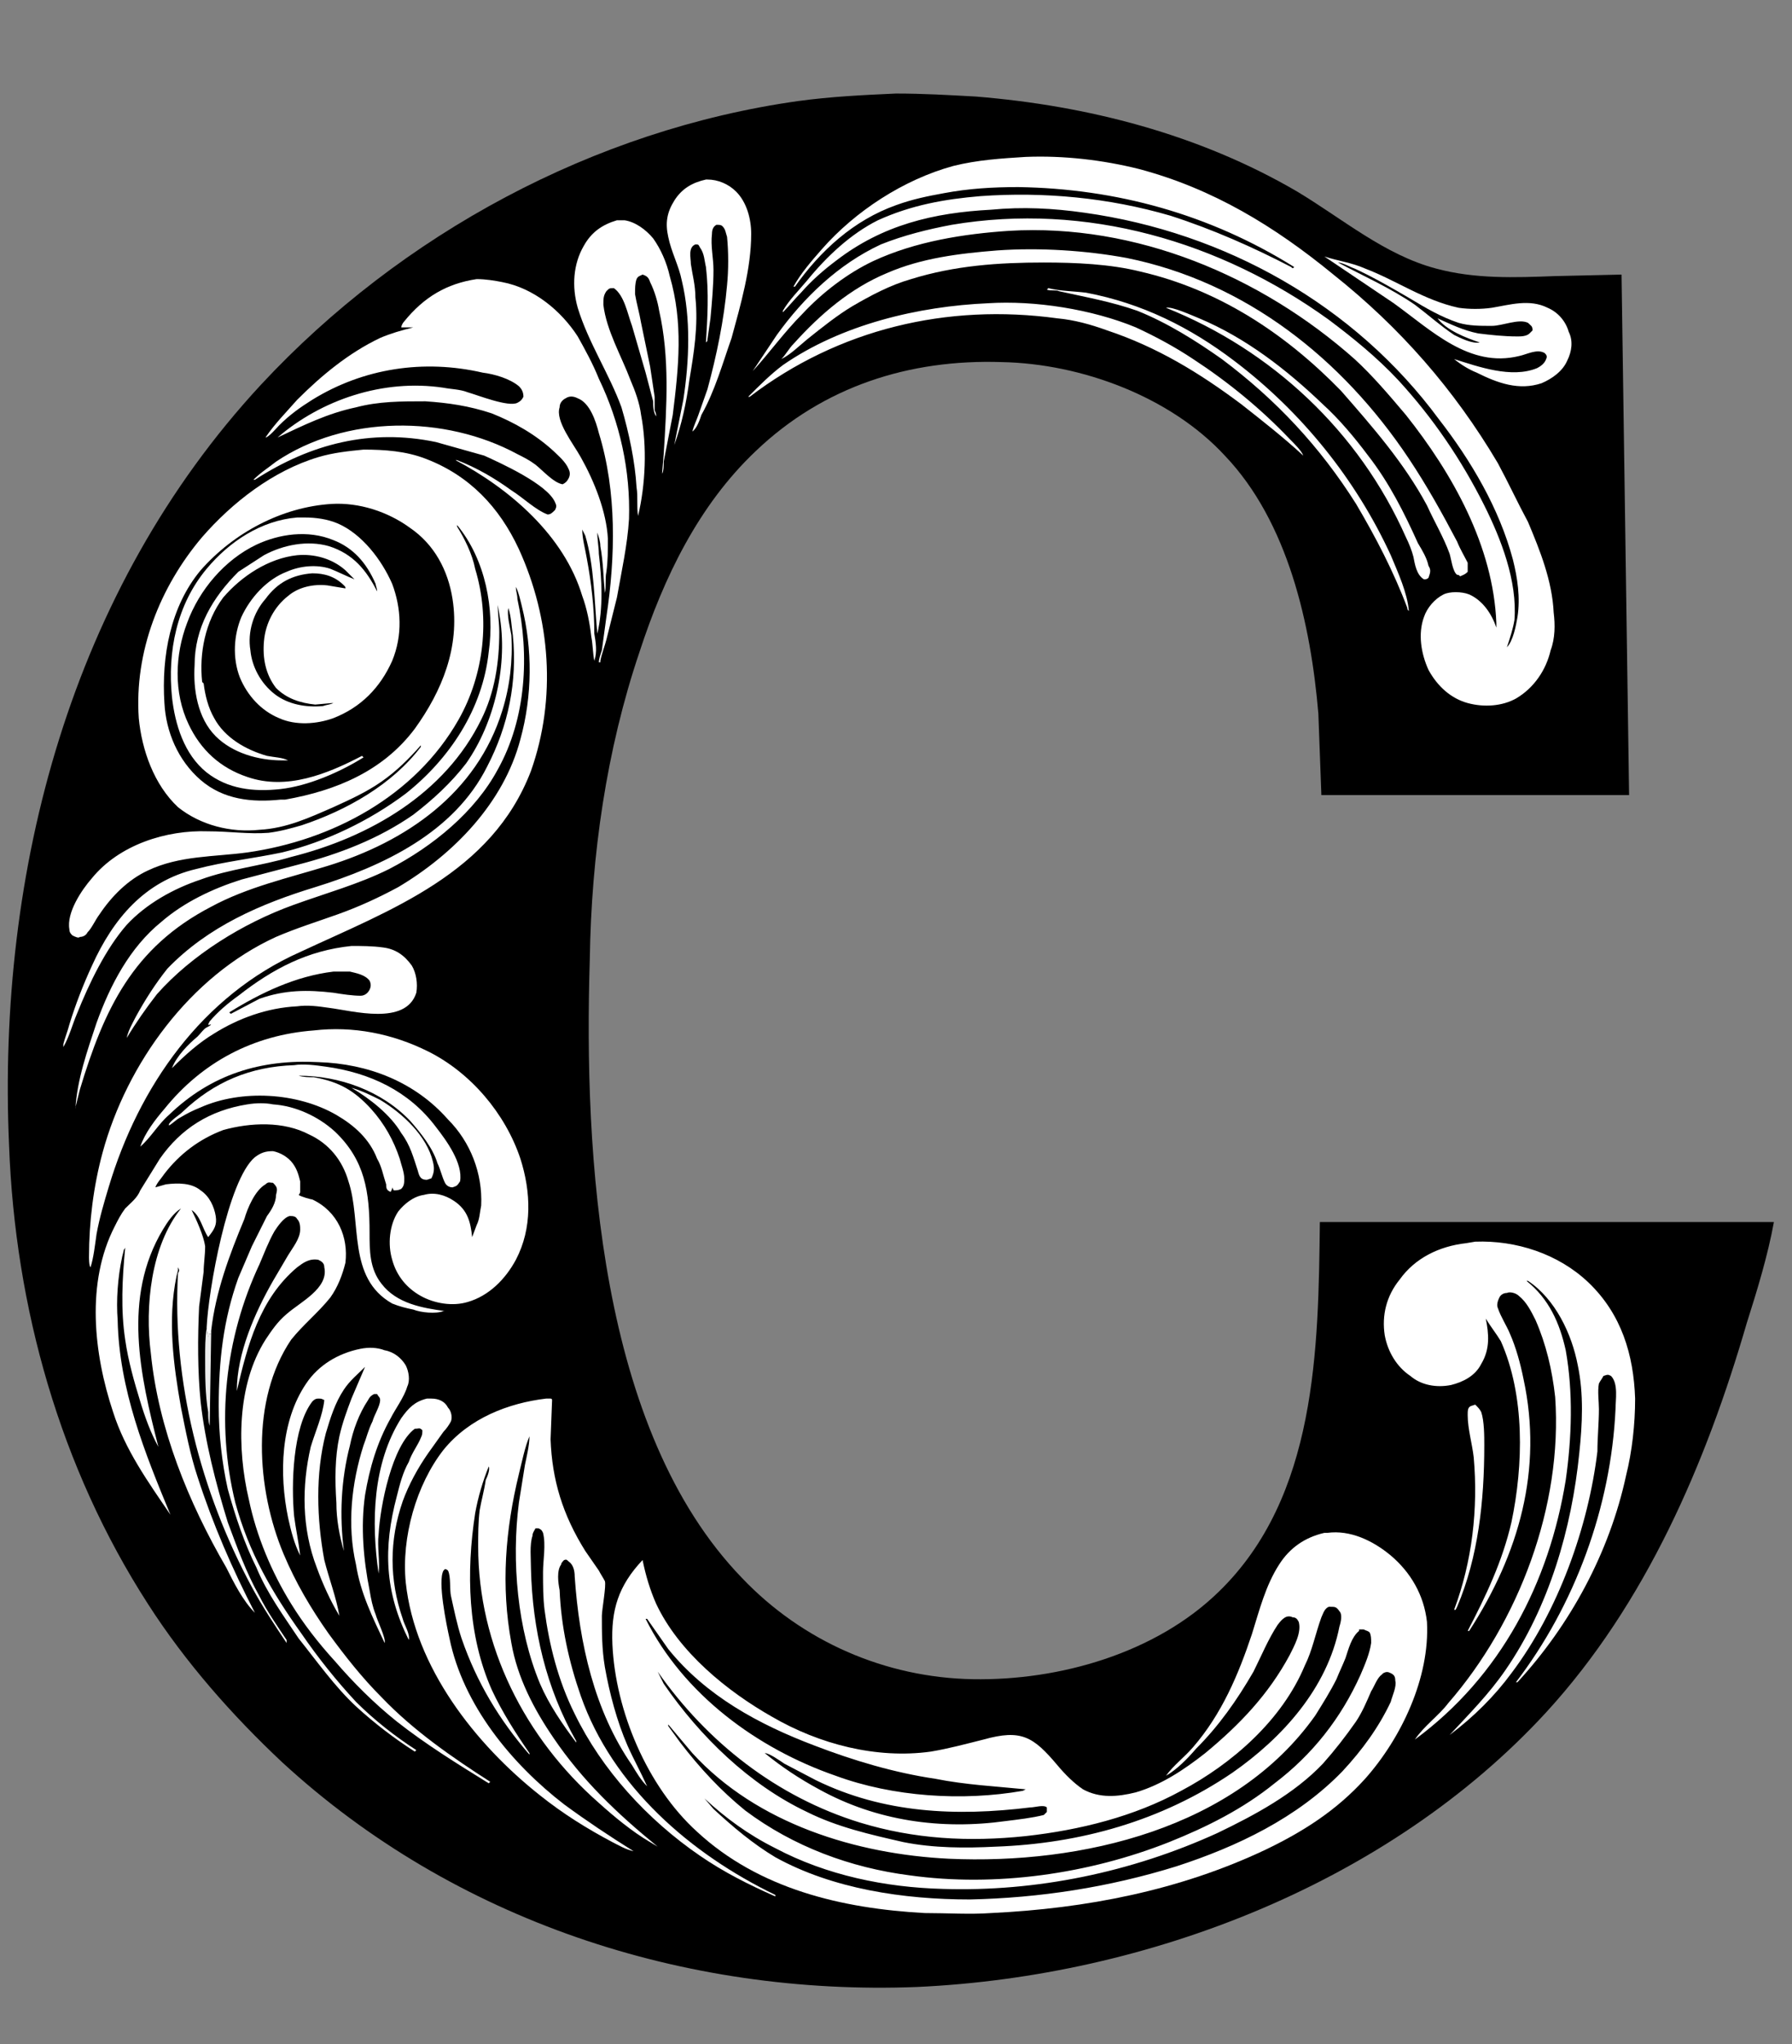 <svg xmlns="http://www.w3.org/2000/svg" xmlns:v="https://vecta.io/nano" viewBox="147 72 1188 1355"><rect x="147" y="72" width="1188" height="1355" fill="#808080" stroke="none"/><path d="M741 134c18 0 35 1 53 2 74 6 148 25 213 63 30 18 58 42 92 51 26 7 52 6 79 5l44-1 5 345h-204l-2-54c-5-59-20-127-62-171-36-39-95-61-148-62-61-2-118 16-163 59-38 36-61 84-77 133-22 65-32 135-33 204-4 129 6 312 101 410 40 42 95 66 153 67 57 1 121-17 163-58 65-63 66-161 67-245h114 187c-4 22-11 45-18 67-27 93-67 186-133 258-104 113-264 175-417 182-154 6-307-44-421-149-33-31-64-66-89-105-58-90-88-196-92-304-8-182 41-368 167-504 93-100 221-169 356-188 22-3 43-4 65-5z"/><path fill="#eceded" d="M284 952l1 6c1-1-1-2 2-2l-1 61c-1-3-1-6-1-9-2-12-2-24-2-36 0-7 0-13 1-20z"/><path fill="#fff" d="M380 793c7 2 13 5 19 8 15 9 31 24 35 41 1 4 1 7-1 11l-3 1c-4 0-5-2-6-6-3-9-5-17-11-25-7-12-21-23-33-30zm742 211l3-1c2 2 3 3 4 5 2 6 2 16 2 22 0 37-4 74-18 107l-1 2h-1c12-32 16-67 13-101-1-9-4-19-4-28 0-3 0-5 2-6zM920 276c4-1 17 5 22 7 31 13 58 34 82 57 11 10 21 22 30 34 14 18 24 38 33 58 3 5 6 10 7 15 2 3 1 5 0 8-1 1-2 1-3 1-5-3-6-10-7-15-1-4-3-9-5-13-31-70-89-124-159-152zm-79-12l1-1c8 2 17 2 25 3 37 7 69 23 98 45 45 34 81 79 104 129 5 12 11 25 12 37-1-1-1-1-1-2-9-24-21-47-34-69-24-38-53-69-89-96-17-12-36-24-56-32-17-6-34-9-52-13-2-1-5 0-8-1h0zM430 999h3c5 0 9 2 11 6 2 2 3 6 2 9-1 2-3 5-5 7l-10 14c-7 10-13 21-17 32-9 26-9 52 0 78 1 4 5 10 4 14-16-32-17-61-8-95 2-8 4-16 8-23 2-6 6-11 8-16 1-2 1-3 1-5-2-2-2-1-5-1-15 11-23 51-24 70-1 8 1 18 0 26-5-34-4-73 15-103 5-7 9-11 17-13zm372-726c31-2 69 4 98 16 13 6 26 13 38 21 23 15 45 33 64 53 3 3 8 8 9 11-13-12-27-23-41-34-28-21-56-38-89-49-11-4-22-7-33-8-73-10-145 7-204 52h-1c8-8 15-15 23-21 39-27 90-39 136-41zm-187-82h1c7 0 14 3 19 8 7 7 10 18 10 28 0 23-7 47-13 69-6 17-11 35-20 51-1 3-3 9-6 11 1-4 3-8 4-11l6-17c6-22 11-46 13-69 1-10 1-22 0-32-1-3-1-5-3-7-1-1-2-1-4-1-2 1-3 3-3 6-1 8 1 16 1 24 0 10-1 21-2 32l-2 14c0 1 0 1-1 2 1-16 2-33 0-50-1-4-1-9-4-13-1-2-1-2-3-2-5 2-3 9-3 13 1 7 3 14 3 22 2 19-1 37-4 55-2 15-5 29-10 43l6-30c4-26 5-54-1-79-2-10-7-19-9-29-2-9-1-16 4-24s12-12 21-14zM342 778c6-1 14 0 21 1 29 4 55 16 73 40 7 9 18 24 16 36-2 3-2 3-5 4-2 0-4-1-5-3-2-4-3-9-5-13-3-10-11-20-18-28-19-20-47-30-74-30 3 1 7 1 10 1 17 3 27 9 38 21 9 10 15 21 19 33 1 4 3 9 3 13 0 3 0 5-2 7-2 1-3 1-5 1l-1-2c0 1 0 1-1 3-3-1-3-3-3-5-2-6-3-12-6-17-5-13-15-22-27-29-26-15-63-17-90-5-5 2-9 4-14 7-2 1-5 4-7 5v-1c2-3 7-6 9-8 21-20 45-30 74-31zm683-536c9 3 18 4 27 8 21 8 39 21 62 26 7 1 15 1 22 0 12-2 25-6 37 0 7 3 12 9 14 16 3 6 2 13-1 19-3 7-10 12-17 15-15 5-29 0-43-7-5-2-10-5-15-9 16 5 38 13 55 6 2-1 5-3 6-6 1-2 0-3-1-4-5-3-12 1-17 2-33 8-58-17-83-35l-46-31z"/><path d="M1034 246c3 0 8 3 11 4 13 6 25 13 37 20 10 6 20 12 32 16 7 2 14 2 22 2 7 0 18-5 24-2 2 2 3 2 3 5l-2 2c-2 2-6 2-8 2-9 0-18-1-26-2-10-2-18-6-27-10 6 8 19 13 28 16-5 1-13-3-17-5-9-6-18-14-26-20-16-11-34-19-51-28z"/><path fill="#fff" d="M808 238c28-2 59 0 86 5 79 16 143 67 187 133 12 18 22 36 32 55 2 5 5 10 7 14v6c-2 2-3 2-5 3-1-1-1-1-2-1-3-2-4-11-5-14-4-11-10-21-15-32-15-28-36-52-57-76-37-38-81-67-133-79-20-5-43-6-64-6-30 0-59 2-88 11-14 4-27 11-39 18-10 6-20 14-30 22-6 5-11 10-17 13 3-3 5-7 8-10 18-20 38-37 62-47 23-10 48-13 73-15zM380 699c6 0 14 0 21 1 8 1 14 5 19 12 3 5 4 12 3 18-7 22-42 12-58 10-7-1-14-2-21-1-20 1-39 8-55 18-10 6-19 14-28 23 3-8 11-16 17-21 2-2 4-5 6-6s2-1 3-2c-2 0-1 1-2 0l1-2c5-6 12-12 19-17 23-18 46-30 75-33z"/><path d="M368 716h11c4 1 10 2 13 6 1 2 1 4 0 6s-3 4-6 4c-5 0-12-1-18-2-17-2-32-2-49 4l-19 10-1-1c21-13 44-24 69-27z"/><g fill="#fff"><path d="M556 218h5c7 1 14 6 19 12 5 7 9 16 11 25 9 31 6 60 2 92l-6 31c0 3 0 6-1 8v-1l1-12c2-32 4-64-3-95-1-6-3-13-6-19-1-3-2-4-5-5-2 1-3 1-4 3-1 3-1 6-1 10 1 6 3 13 4 19l6 29 3 20v9c1 2 1 3 1 4-2-3-2-7-2-10l-5-19-9-31c-3-8-5-20-12-25-3 0-3 0-5 2-2 3-2 5-2 9 2 17 12 34 18 50 3 7 6 15 7 23 4 21 3 46-2 67-1-6 0-13-1-19-1-17-5-36-10-53-8-22-22-43-29-66-4-14-3-29 4-41 5-9 12-14 22-17zM386 966c5-1 11-1 16 1 6 1 11 5 14 10 2 4 3 10 1 14-2 7-8 15-11 21-9 16-14 33-17 51-3 21-1 43 3 63 1 6 2 11 4 16 1 4 7 16 6 19-8-17-16-33-19-52-6-26-3-54 5-79 2-5 3-10 6-16 1-4 5-10 5-14 0-2-1-2-2-4h-2c-2 1-3 2-4 4-6 9-10 20-12 30-6 23-7 47-4 70-3-10-5-21-5-32-1-15-1-30 2-44 2-9 5-17 8-25l9-21c-5 5-10 9-14 15-6 9-9 19-12 29-7 27-6 57-1 84 3 12 8 25 10 37-6-10-11-21-15-32-10-26-10-54-4-80 3-10 8-21 9-31-2-1-2-1-4-1s-3 1-4 2c-13 17-14 55-12 76 1 8 3 17 4 26-4-8-6-16-8-25-6-29-5-64 12-89 8-12 21-20 36-23z"/><path d="M284 952c1-24 14-98 32-113 4-3 7-4 12-4 5 1 10 4 13 8s4 8 5 12v7c0 1-1 2-1 2 1 1 8 3 9 3 17 8 24 25 22 42-2 8-5 16-10 23-8 10-18 18-26 28-27 40-23 99-5 142 8 19 18 36 30 53 11 15 22 29 35 42 21 22 47 40 72 56l-1 1c-21-13-42-26-61-41-15-12-29-26-41-40-11-12-21-25-29-38-13-21-23-45-28-69-8-34-8-76 11-106 4-6 8-12 14-17 9-8 28-17 25-31 0-3-2-4-4-5-6-1-10 2-14 5-25 21-33 52-40 82 0-25 12-52 24-73l10-17c3-5 8-11 8-17 0-2 0-5-2-7-1-2-3-2-5-2-4 1-8 7-10 10-4 7-7 15-10 22-23 49-29 105-16 158 9 33 24 59 44 87 11 16 23 31 36 45 12 12 26 23 40 32l-1 1c-14-9-27-19-39-30-14-13-26-30-38-45-10-15-21-30-28-47-8-16-14-34-19-52-4-18-6-37-6-55 0-30 3-57 13-85l9-21 10-20c3-4 6-9 6-14 1-4 1-5-2-8-2 0-3-1-5 1-7 4-12 16-14 23-10 24-19 48-22 74v2c-3 0-1 1-2 2l-1-6zm71-197c26-3 52 2 76 14 28 14 51 41 61 71 7 22 8 46-3 67-7 13-18 24-32 28-10 3-22 1-31-4s-16-13-19-24c-3-10-2-23 4-32 4-5 10-10 17-11 7-2 14 0 20 4 9 6 11 14 12 24l3-8c2-4 2-8 3-13 1-21-7-42-22-57-22-25-53-37-86-38-38-2-71 8-99 35-7 6-12 15-19 21 3-9 10-18 16-25 25-31 59-49 99-52zm-44 49c6-1 12-1 17 0 15 1 30 8 41 18 20 19 23 40 23 67 0 12 0 24 8 34 10 13 27 16 42 18h-1c-5 2-15 1-20-1-5-1-9-2-14-4-30-17-20-54-29-81-4-14-13-25-26-31-17-9-39-8-57-3-16 6-29 16-39 29-2 3-5 6-6 9l7-2c8-1 17-1 23 4 6 4 9 11 10 17s-1 9-5 14c-4-6-5-14-11-18h0c3 6 8 17 9 24 0 6-1 12-1 17l-3 23c-1 21-1 43 1 63 3 27 10 54 18 80 6 16 12 33 21 49 5 10 12 20 18 29v2c-8-12-16-24-23-37-34-63-53-137-49-208 1-2 1-2 0-4v2l-1 4c-6 29-2 59 3 87 3 15 6 31 11 46 10 31 23 61 38 90-8-8-14-20-19-30-25-43-45-92-50-142-4-31 0-71 20-96-5 3-9 9-12 14-27 45-15 97-3 144-5-9-9-20-12-30-4-13-8-27-10-41-3-20-2-40 0-61-1 2-1 1-1 2l-1 4c-3 14-4 29-3 42 1 46 18 88 35 129-15-22-30-43-38-68-13-39-18-86 1-123 2-4 4-8 7-12 4-4 8-7 10-12l13-21c14-20 33-32 58-36zm152-547c6 0 12 1 17 2 21 4 39 19 50 36 5 9 10 18 14 28 14 29 21 61 20 93-1 17-5 35-8 52l-7 28c-1 4-3 9-4 14v1h-1c0-2 1-5 2-8l3-22c6-40 7-83-5-122-2-8-6-20-14-23-2-1-5-2-8 0-2 1-4 3-4 6-3 9 9 24 14 33 9 16 17 36 18 54 0 8 0 15-1 22-1 5 0 10-1 14-1-10-1-20-3-31 0-3-1-6-2-9 0 5 1 10 1 14 2 17 3 36-1 53-2-21-2-45-8-65l-2-4c0 6 2 13 3 19 3 16 5 33 5 50 1 6 2 12 0 18-1-5-1-11-2-16-1-9-3-19-6-27-12-40-48-71-84-90h1c13 5 25 12 36 20 8 5 16 13 24 16 2 0 3-1 5-3 1-2 1-3 0-5-5-12-36-26-47-31l-32-9c-43-9-83 1-120 25h-1c5-5 10-8 15-12 46-31 112-31 160-5 4 2 8 4 12 7 5 4 12 12 18 13 2-1 3-2 4-4s1-4 0-6c-2-5-7-9-10-12-12-11-26-19-41-25-15-5-29-7-44-8-16 0-31 0-46 4-19 4-35 12-52 20 29-25 70-39 110-33 5 1 11 1 16 3 7 2 27 10 33 7 2-1 3-2 4-4 0-3-1-5-3-7-6-5-16-8-24-9-39-9-79-3-113 18-8 5-15 10-22 17-1 1-7 8-9 8 6-9 14-17 21-25 16-16 34-31 55-41 7-3 14-5 22-7h-2-6c0-1 1-3 2-4 13-16 28-25 48-28zm656 639l6-1c27-1 55 8 75 27 22 21 30 48 31 77 0 17-2 35-6 51-11 51-37 99-72 137h-1c39-51 63-116 66-181 0-6 2-17-3-22-2-1-2-1-5 0-1 2-2 3-3 5-1 5 0 12 0 17 0 9-1 19-1 28-6 50-26 106-57 147-11 15-25 29-41 41h0c13-14 26-27 37-43 29-42 44-94 49-144 2-19 3-39-1-58-4-21-15-44-33-56h-1c15 12 22 28 26 46 5 28 4 58 0 86-11 68-43 130-100 172 6-9 16-16 22-24 47-54 76-131 71-203-2-18-6-35-13-51-3-6-6-12-11-16-2-2-6-3-8-2-2 0-4 1-5 3s-2 5-1 7c2 6 6 12 8 17 4 9 7 20 9 30 13 60-3 116-36 167h-1c12-23 23-46 29-72 8-38 9-84-7-120-3-5-7-10-10-15 2 10 3 20-3 30-4 8-12 12-20 14-10 2-20 0-27-6-9-6-15-16-17-27-2-13 1-26 10-37 10-14 26-22 44-24zM509 999h3s1 0 1 1l-1 26c1 27 8 50 23 74l9 13c1 2 3 5 4 7 1 3-2 19-2 23 0 11 0 22 2 34 3 17 8 36 15 52 4 9 9 18 13 27-4-4-7-9-10-14-25-36-35-81-38-125 0-4-1-8-4-10-2-2-2-1-3-1-1 1-2 2-2 3-3 4-2 12-1 17 1 24 6 47 14 70 21 60 73 105 129 132v1c-18-8-34-16-50-27-35-24-65-57-83-94-11-22-17-46-20-69-1-8-1-16-1-25 0-8 2-18 0-26-1-2-1-2-3-3h-2c-1 2-2 3-2 5-2 6-1 15-1 22 1 40 10 79 30 114v1c-9-12-18-25-24-39-15-36-19-81-14-120l4-25c1-5 3-13 3-19-3 7-5 17-7 25-9 37-12 74-5 112 4 23 15 44 28 63 19 28 42 50 69 72l-5-3c-12-7-24-17-34-26-49-43-80-104-80-170 0-8 0-16 1-24 1-6 3-13 4-20 1-2 3-7 2-9-4 10-7 20-9 31-6 39-5 81 11 117 7 15 16 29 25 42v1c-20-23-35-48-45-77-3-9-5-19-7-28-1-4 0-13-2-17 0 0-1-1-2-1l-1 1c-4 7 2 36 4 45 9 44 41 83 76 110 15 11 30 21 46 31-5-1-10-4-14-6-17-9-33-19-48-31-43-34-83-85-89-141-3-30 7-65 25-88 17-21 43-31 68-34z"/><path d="M827 176c25-1 51 2 75 8 49 13 90 38 129 70 44 35 80 76 109 125 7 13 13 26 20 39 8 19 16 39 17 60 1 8 1 17-2 25-3 13-11 25-23 32-9 5-21 6-32 3s-20-11-26-22c-5-11-7-24-3-35 2-6 7-12 13-15 4-2 12-2 17 0 9 4 15 13 18 22h0v-3c-2-51-29-99-60-138-11-13-22-26-34-37-62-55-145-90-229-85-30 2-62 7-90 20-17 8-34 21-47 35-12 12-22 26-33 38h0l16-24c18-25 41-47 69-60 15-6 31-10 47-13 89-15 178 11 250 63 16 12 32 25 46 40 23 25 42 53 57 83 11 22 22 50 20 76-1 6-3 12-5 18 4-4 6-14 7-20 2-13 0-26-3-38-9-34-28-66-49-93-56-76-142-124-235-137-21-3-41-4-62-2-38 2-72 10-103 34-8 6-16 13-23 21-4 4-8 9-12 13v-1c4-7 11-14 16-20 13-16 29-31 47-40 22-10 44-14 68-16 42-3 85 1 126 13 28 9 55 21 80 34 1 1 1 1 2 0-56-35-118-52-183-53-17 0-33 1-49 4-11 2-21 4-32 8-28 10-50 30-67 54h-1c5-9 12-17 19-25 22-25 54-46 87-55 16-4 32-5 48-6zm199 912h1c15-2 30 5 42 15 13 11 22 26 24 44 2 37-17 77-41 104-19 21-41 35-66 47-57 27-119 39-182 42-14 1-29 0-44 0-55-3-110-16-151-54-33-30-54-80-56-124-1-23 4-39 20-56 2 10 5 20 9 29 15 32 47 58 77 75 31 18 69 28 105 23 12-2 23-5 35-8 25-7 33-2 49 17 5 6 11 12 17 16 11 6 23 5 35 2 17-5 32-15 46-26 23-19 42-39 56-65 3-6 8-15 6-22-1-2-2-3-4-3-4-2-7 1-10 5-6 9-11 21-16 31-11 19-23 36-38 51-6 7-13 14-20 18 5-7 12-12 18-19 19-22 30-48 39-75 5-16 9-32 18-46 7-11 17-18 30-21h1z"/></g><path d="M654 1234c3 0 10 5 13 7l21 11c45 22 93 24 142 18 3 0 9-2 11 0v3l-2 2c-8 2-17 3-25 4-43 6-86 0-124-21-13-7-25-15-36-24zm-79-89h1l14 20c25 31 60 50 97 64 26 10 53 18 80 22 20 4 40 5 60 7l-2 1c-40 7-86 4-124-10-52-18-101-54-126-104zm454-8h0c3 0 4 0 6 3 2 2 1 7 0 10-8 41-38 74-71 97-47 32-101 47-157 49-20 1-41 1-61-3-22-5-44-10-64-20-38-18-71-50-95-85l-4-8h0c33 47 79 83 134 100 36 11 72 13 110 9 36-4 72-13 103-30 34-18 67-47 82-83 5-10 7-21 11-32 1-2 2-6 5-7h1zm35 44c2-1 3-1 5 0s3 2 3 5c1 4-2 10-3 14-8 17-19 32-32 46-30 31-70 50-110 63-45 14-91 21-137 22-44 0-91-7-129-28-15-9-28-20-41-32l-6-7h0c14 13 29 24 47 33 34 18 73 26 111 27 62 2 125-11 182-37 25-12 51-26 70-46 8-9 15-18 22-28 4-6 7-13 10-20 2-3 4-9 7-11l1-1zm-16-29h3c2 1 3 1 4 2 1 2 1 4 1 7-1 7-4 14-7 21-13 29-32 53-57 72-21 17-45 29-70 39-53 21-115 30-172 22-39-5-77-19-109-43-16-13-30-28-43-45l-8-11v-1l16 19c43 47 109 67 170 70 88 4 190-20 243-95 5-8 10-16 14-24 2-5 4-9 6-14 2-6 4-14 9-18v-1z"/><path fill="#fff" d="M388 370c14 0 28 1 41 6 29 11 49 32 62 60 21 46 25 99 8 147-26 68-93 92-153 120-65 29-107 89-127 156-3 10-6 20-8 31-1 7-2 16-4 22-1-1-1-6-1-7 0-23 3-47 9-69 16-59 58-117 115-143 14-6 27-10 41-15s27-11 40-18c37-22 70-56 81-98 8-29 8-60 1-88-1-4-2-9-4-13 0 3 1 5 1 8 8 37 6 79-13 113-15 28-43 51-72 66-20 10-42 16-64 24-33 12-67 33-90 59-7 9-14 19-20 29 1-5 4-10 6-14 6-11 13-22 21-32 27-28 62-43 98-54 45-14 92-36 114-80 14-27 20-56 17-87-1-6-1-12-3-18-1 5 1 12 2 18 1 17-1 34-6 50-17 55-64 87-116 103-26 8-53 14-77 27-52 27-71 68-87 121l-3 12v1h0c1-19 8-39 14-57 9-25 22-50 43-67 15-13 34-22 53-28l38-10c27-7 53-17 76-33 13-10 25-21 35-34 19-27 28-66 22-99l-1-6c0 6 1 12 1 18 0 20-3 40-12 58-24 49-74 78-126 91-20 6-41 8-60 15-18 6-36 16-49 30-14 16-25 39-33 59-3 7-5 15-9 22v-2c1-4 3-9 4-13 4-13 9-26 15-39 14-31 35-56 69-64 19-5 38-7 57-11 29-7 58-21 82-39 29-23 51-56 55-94 4-28-2-61-21-84v1c5 8 10 18 12 28 10 33 6 70-11 100-29 51-84 80-140 88-22 3-45 2-66 12-13 6-24 17-32 29-3 4-5 9-8 12-1 2-3 3-5 3-1 1-3 0-5-1-1-1-2-2-2-4-2-11 8-26 15-34 18-22 49-32 77-31 14 0 27 2 40 1 8-1 15-3 22-5 30-10 60-27 79-52v-1c-8 9-16 17-26 24s-21 12-32 17c-16 7-31 14-49 15-19 2-39-3-54-15-16-15-24-38-26-59-3-44 14-87 42-120 20-23 47-44 77-53 10-3 20-4 30-5z"/><path d="M367 406c18-1 37 5 52 16 16 11 25 28 28 47 5 32-7 61-25 86-21 28-52 41-86 47h-3c-19 2-38 0-53-13s-23-32-24-51c-2-31 4-64 24-88 22-25 54-42 87-44z"/><path fill="#fff" d="M344 415h5c7 0 15 1 22 4 16 7 29 24 36 40 6 16 7 34 0 51-8 18-21 31-39 38-11 4-25 5-36 0-12-5-21-15-26-27-5-13-4-28 1-40 6-13 17-25 30-30 9-4 20-5 29-2 5 2 11 5 16 7l-6-6c-9-8-21-11-32-10-19 2-37 14-49 28-12 16-16 37-14 56l1 1c1 8 3 16 7 23 7 13 21 21 35 25 5 1 10 1 14 3h-4c-16 0-33-5-44-16-12-12-15-31-14-47 0-25 12-45 29-62l17-11c13-7 29-10 43-6 16 5 25 16 32 30 0-2-1-4-1-5-6-14-15-24-28-29-17-7-36-4-51 3-21 10-38 30-46 52-8 21-9 46 1 67 8 17 21 29 39 35 26 9 53-2 76-14l1 1c-16 10-37 19-55 21s-35 0-49-11c-15-12-21-32-23-50-3-30 3-61 23-85 15-18 36-32 60-34z"/><path d="M354 452c8 0 15 2 21 8 1 1 1 1 1 2l-12-2c-9-1-19 1-26 7-9 7-15 18-16 30-1 11 1 22 8 31 7 7 16 10 26 11l11-1h1c-2 1-4 1-7 2-11 1-23-1-32-8s-15-18-16-29c-2-12 2-25 10-34 8-11 18-16 31-17z"/></svg>